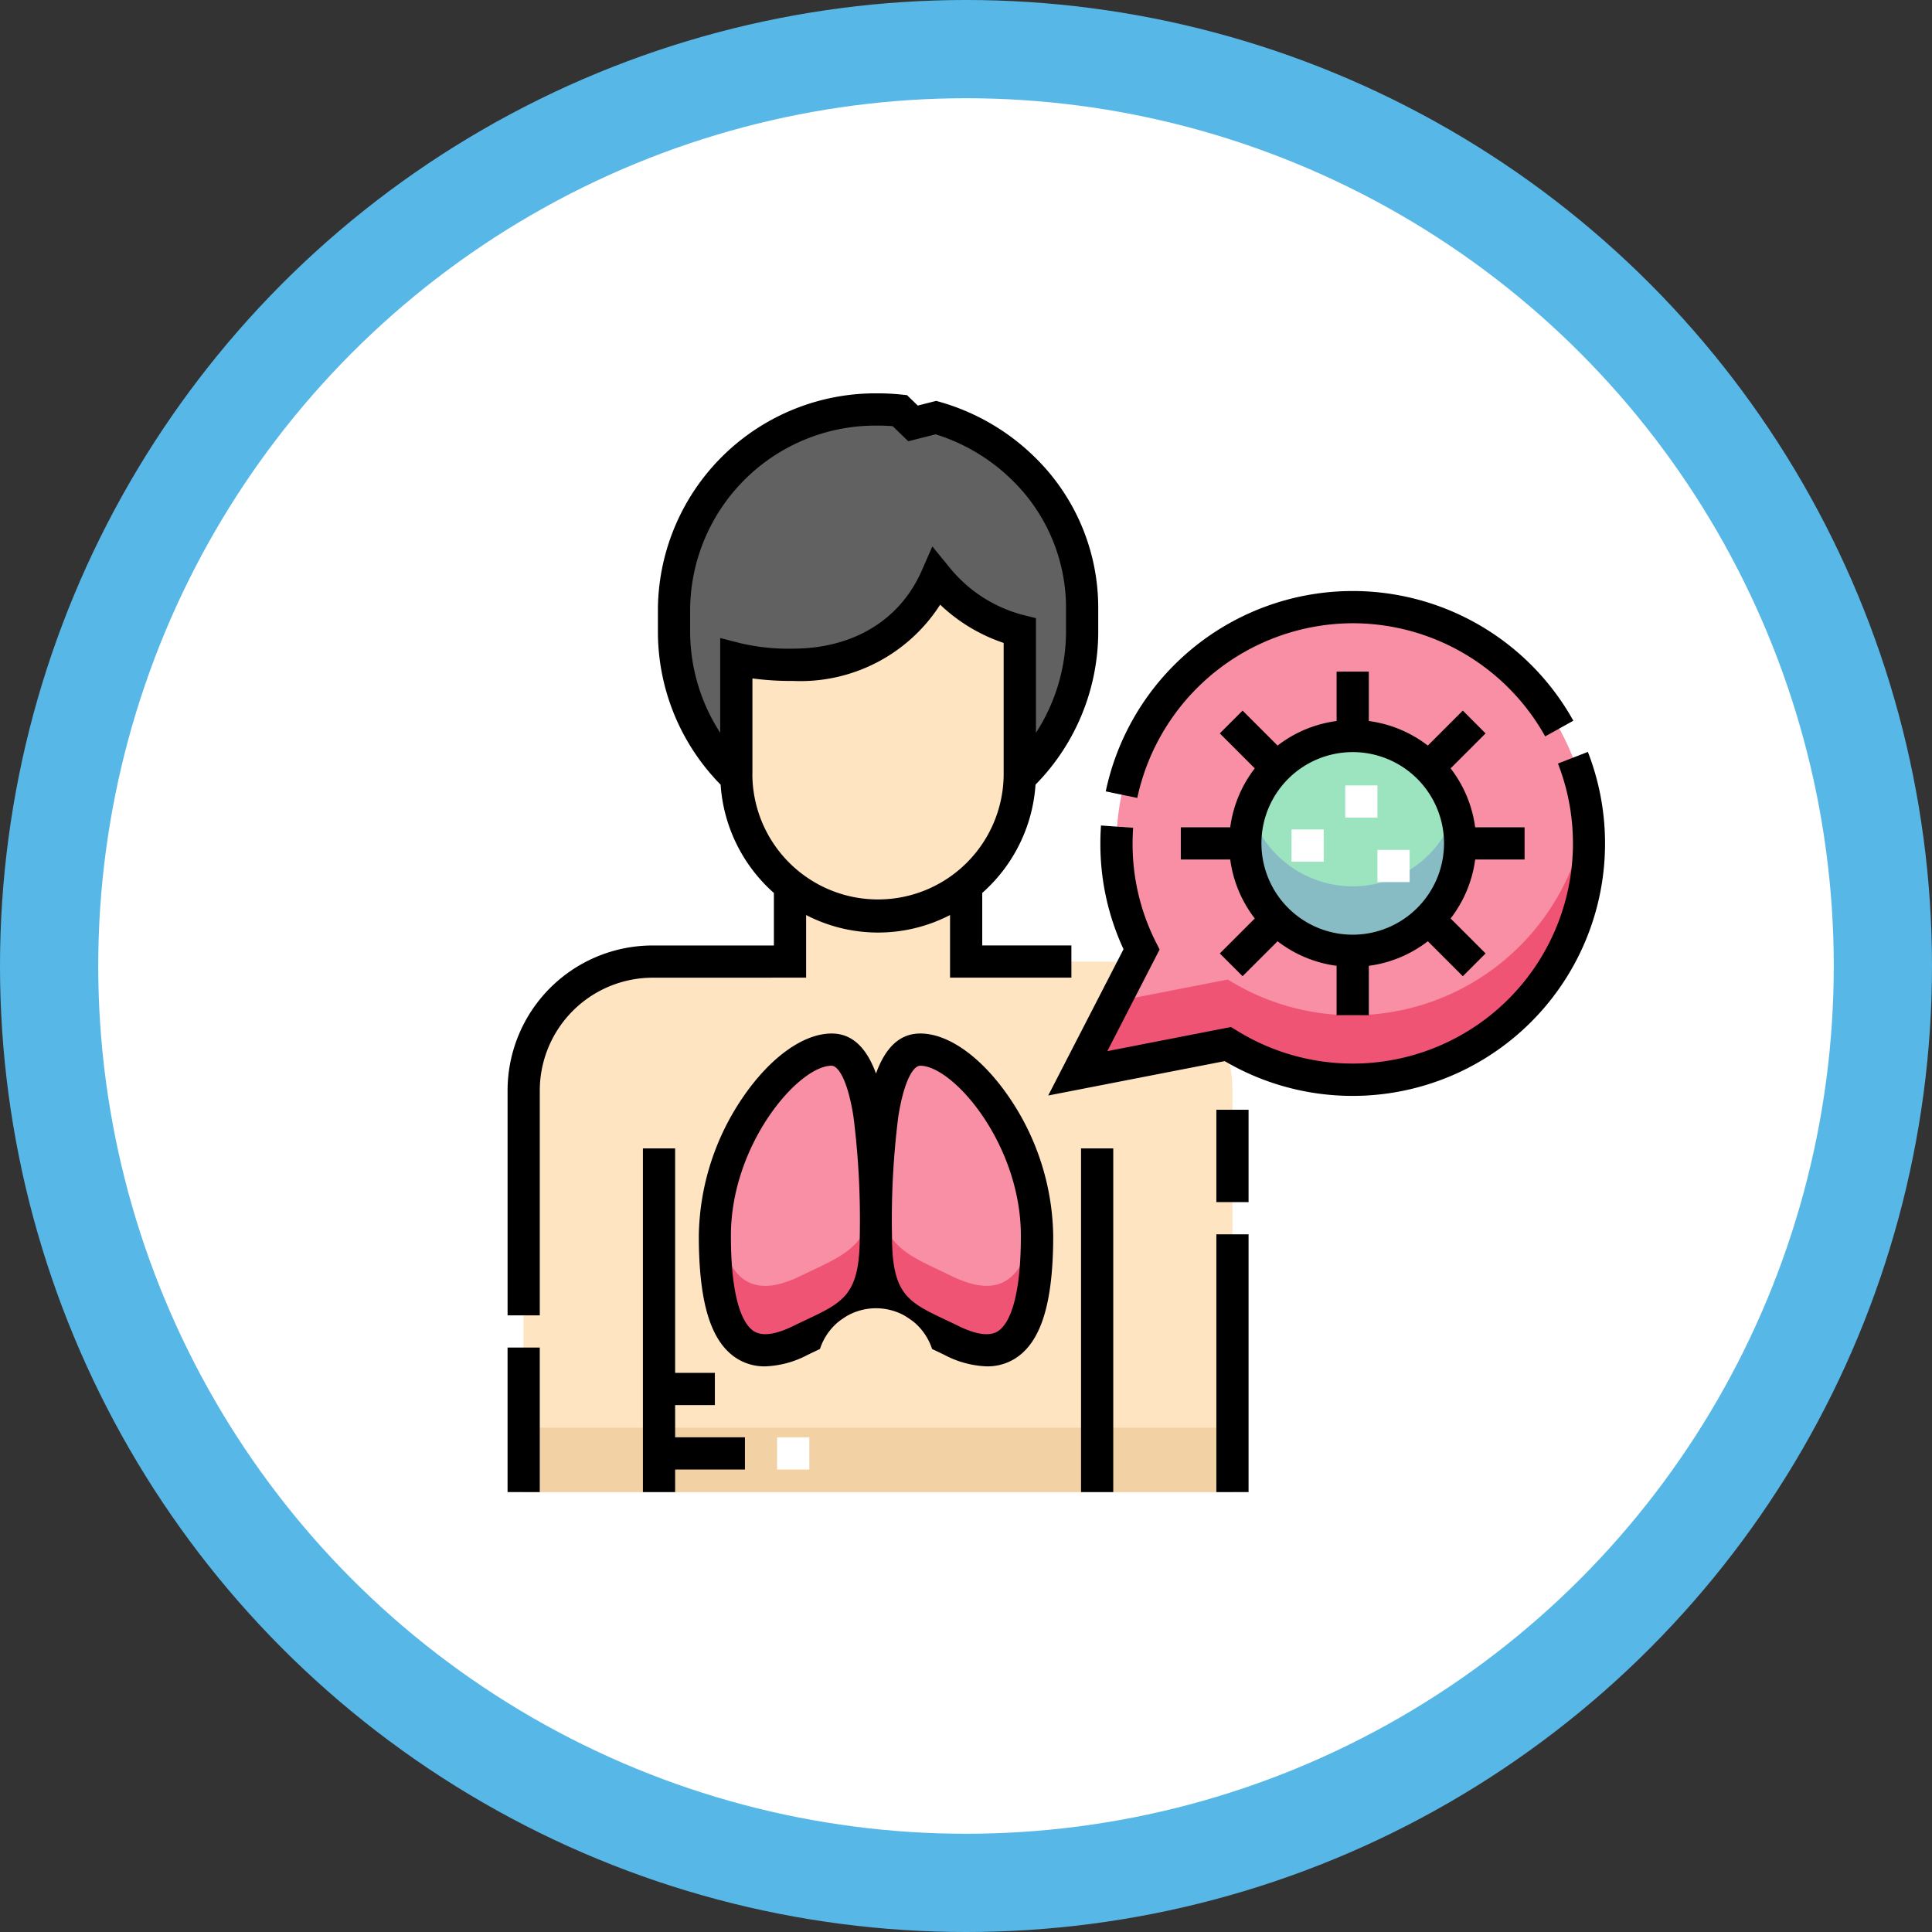 <svg xmlns="http://www.w3.org/2000/svg" width="118" height="118" viewBox="0 0 118 118">
  <rect x="0" y="0" width="118" height="118" fill="#333333" stroke="none"/>
  <g id="Grupo_3890" data-name="Grupo 3890" transform="translate(-86 -1469.97)">
    <g id="Grupo_2192" data-name="Grupo 2192" transform="translate(11 1276.192)">
      <g id="Grupo_1173" data-name="Grupo 1173">
        <circle id="Elipse_520" data-name="Elipse 520" cx="59" cy="59" r="59" transform="translate(75 193.778)" fill="#57b8e8"/>
        <circle id="Elipse_521" data-name="Elipse 521" cx="53" cy="53" r="53" transform="translate(81 199.778)" fill="#fff"/>
      </g>
    </g>
    <g id="Grupo_2202" data-name="Grupo 2202" transform="translate(-1643.965 91.231)">
      <g id="Filled">
        <path id="Trazado_7373" data-name="Trazado 7373" d="M1805.239,1469.87v-24.532a7.871,7.871,0,0,0-7.871-7.871h-8.4v-4.854h-10.758v4.854h-8.4a7.871,7.871,0,0,0-7.872,7.871v24.532Z" fill="#ffe4c2"/>
        <path id="Trazado_7374" data-name="Trazado 7374" d="M1761.948,1465.934h43.291v3.936h-43.291Z" fill="#f2d1a5"/>
        <path id="Trazado_7375" data-name="Trazado 7375" d="M1792.406,1407.3a12.529,12.529,0,0,0-5.276-3.053l-1.4.356-.806-.782a12.948,12.948,0,0,0-1.328-.069,12.293,12.293,0,0,0-12.463,12.114v1.747a12.292,12.292,0,0,0,12.463,12.114,12.677,12.677,0,0,0,1.328-.069c.384-.038.764-.095,1.137-.168a12.544,12.544,0,0,0,6.347-3.311,11.906,11.906,0,0,0,3.65-8.566v-1.747a11.906,11.906,0,0,0-3.65-8.566Z" fill="#616161"/>
        <path id="Trazado_7376" data-name="Trazado 7376" d="M1792.252,1417.268V1426a8.658,8.658,0,1,1-17.316,0v-7.021a13.765,13.765,0,0,0,3.45.365c3.869,0,7.21-1.778,8.778-5.359A9.594,9.594,0,0,0,1792.252,1417.268Z" fill="#ffe4c2"/>
        <path id="Trazado_7377" data-name="Trazado 7377" d="M1783.463,1454.206c0-4.652-.159-11.361-2.706-11.361-2.767,0-7.133,5.431-7.133,11.361,0,6.941,2.2,7.889,5.227,6.4C1781.679,1459.221,1783.463,1458.858,1783.463,1454.206Z" fill="#f88fa4"/>
        <path id="Trazado_7378" data-name="Trazado 7378" d="M1783.463,1454.206c0-4.652.158-11.361,2.7-11.361,2.768,0,7.134,5.431,7.134,11.361,0,6.941-2.2,7.889-5.227,6.4C1785.246,1459.221,1783.463,1458.858,1783.463,1454.206Z" fill="#f88fa4"/>
        <path id="Trazado_7379" data-name="Trazado 7379" d="M1778.851,1456.672c-2.649,1.3-4.659.74-5.125-4.052a12.663,12.663,0,0,0-.1,1.586c0,6.941,2.2,7.889,5.227,6.4,2.829-1.387,4.612-1.75,4.612-6.4,0-.91-.006-1.9-.035-2.9-.258,3.68-1.975,4.092-4.577,5.368Z" fill="#f05475"/>
        <path id="Trazado_7380" data-name="Trazado 7380" d="M1788.075,1456.672c-2.6-1.276-4.319-1.688-4.577-5.368-.029,1-.035,1.992-.035,2.9,0,4.652,1.783,5.015,4.612,6.4,3.031,1.487,5.227.539,5.227-6.4a12.458,12.458,0,0,0-.1-1.586c-.465,4.792-2.476,5.351-5.124,4.052Z" fill="#f05475"/>
        <path id="Trazado_7381" data-name="Trazado 7381" d="M1812.586,1415.821a14.434,14.434,0,0,0-12.9,20.9l-3.891,7.566,9.162-1.788a14.431,14.431,0,1,0,7.63-26.68Z" fill="#f88fa4"/>
        <path id="Trazado_7382" data-name="Trazado 7382" d="M1812.586,1440.747a14.357,14.357,0,0,1-7.63-2.182l-6.912,1.349-2.25,4.375,9.162-1.788a14.431,14.431,0,0,0,22.06-12.249,14.5,14.5,0,0,0-.134-1.968A14.432,14.432,0,0,1,1812.586,1440.747Z" fill="#f05475"/>
        <circle id="Elipse_567" data-name="Elipse 567" cx="6.559" cy="6.559" r="6.559" transform="translate(1806.026 1423.693)" fill="#9ce3bf"/>
        <path id="Trazado_7383" data-name="Trazado 7383" d="M1812.586,1432.875a6.569,6.569,0,0,1-6.257-4.591,6.559,6.559,0,1,0,12.514,0A6.571,6.571,0,0,1,1812.586,1432.875Z" fill="#87bcc4"/>
      </g>
      <g id="Grupo_2201" data-name="Grupo 2201">
        <path id="Trazado_7384" data-name="Trazado 7384" d="M1812.127,1426.71h1.967v1.968h-1.967Z" fill="#fff"/>
        <path id="Trazado_7385" data-name="Trazado 7385" d="M1808.847,1429.4h1.968v1.968h-1.968Z" fill="#fff"/>
        <path id="Trazado_7386" data-name="Trazado 7386" d="M1814.094,1430.645h1.968v1.968h-1.968Z" fill="#fff"/>
        <path id="Trazado_7387" data-name="Trazado 7387" d="M1777.428,1466.524h1.968v1.968h-1.968Z" fill="#fff"/>
      </g>
      <g id="Outline">
        <path id="Trazado_7388" data-name="Trazado 7388" d="M1760.965,1461.043h1.967v8.827h-1.967Z"/>
        <path id="Trazado_7389" data-name="Trazado 7389" d="M1779.2,1438.451v-3.825a9.561,9.561,0,0,0,8.79,0v3.825h7.412v-1.968h-5.445v-3.207a9.7,9.7,0,0,0,3.255-6.615,13.331,13.331,0,0,0,3.829-9.4v-1.4a12.842,12.842,0,0,0-3.948-9.271,13.557,13.557,0,0,0-5.691-3.294l-.256-.073-1.127.286-.656-.636-.338-.035a13.614,13.614,0,0,0-1.43-.074,13.29,13.29,0,0,0-13.447,13.1v1.4a13.326,13.326,0,0,0,3.83,9.4,9.7,9.7,0,0,0,3.254,6.615v3.207h-7.411a8.865,8.865,0,0,0-8.855,8.855v13.737h1.967v-13.737a6.9,6.9,0,0,1,6.888-6.887Zm-5.247-20.744v5.788a11.382,11.382,0,0,1-1.837-6.231v-1.4a11.322,11.322,0,0,1,11.479-11.13c.3,0,.6.012.893.034l.951.921,1.67-.424a11.582,11.582,0,0,1,4.613,2.739,10.892,10.892,0,0,1,3.352,7.86v1.4a11.381,11.381,0,0,1-1.837,6.231v-7l-.747-.186a8.565,8.565,0,0,1-4.563-2.951l-1.018-1.244-.645,1.472c-1.327,3.032-4.2,4.77-7.877,4.77a12.7,12.7,0,0,1-3.2-.333Zm1.968,8.292v-5.824a17.485,17.485,0,0,0,2.466.153,10.135,10.135,0,0,0,9-4.658,10.423,10.423,0,0,0,3.878,2.337V1426a7.674,7.674,0,1,1-15.348,0Z"/>
        <path id="Trazado_7390" data-name="Trazado 7390" d="M1804.256,1454.127h1.967v15.743h-1.967Z"/>
        <path id="Trazado_7391" data-name="Trazado 7391" d="M1804.256,1446.519h1.967v5.641h-1.967Z"/>
        <path id="Trazado_7392" data-name="Trazado 7392" d="M1771.2,1464.557h2.427v-1.968H1771.2V1448.88h-1.968v20.99h1.968v-1.378h4.263v-1.968H1771.2Z"/>
        <path id="Trazado_7393" data-name="Trazado 7393" d="M1795.991,1448.88h1.968v20.99h-1.968Z"/>
        <path id="Trazado_7394" data-name="Trazado 7394" d="M1786.168,1441.862c-1.31,0-2.158.944-2.7,2.445-.548-1.5-1.4-2.445-2.706-2.445-1.726,0-3.75,1.452-5.416,3.884a15.381,15.381,0,0,0-2.7,8.46c0,4.131.743,6.519,2.339,7.514a3.176,3.176,0,0,0,1.713.472,5.988,5.988,0,0,0,2.592-.7c.261-.128.513-.247.755-.361a3.6,3.6,0,0,1,6.848,0c.242.114.494.233.755.361a5.984,5.984,0,0,0,2.592.7,3.176,3.176,0,0,0,1.713-.472c1.595-.995,2.339-3.383,2.339-7.514a15.388,15.388,0,0,0-2.7-8.46c-1.666-2.432-3.691-3.884-5.417-3.884Zm-6.971,17.489c-.25.118-.51.241-.779.374-1.084.531-1.891.641-2.4.325-.528-.329-1.412-1.525-1.412-5.844,0-5.573,4.124-10.376,6.149-10.376.389,0,.973.813,1.336,3.105a50.151,50.151,0,0,1,.386,7.271C1782.479,1457.8,1781.518,1458.253,1779.2,1459.351Zm11.709.7c-.507.316-1.314.206-2.4-.325-.269-.133-.53-.256-.78-.374-2.321-1.1-3.281-1.552-3.281-5.145a50.138,50.138,0,0,1,.385-7.271c.364-2.292.947-3.105,1.336-3.105,2.025,0,6.15,4.8,6.15,10.376,0,4.319-.885,5.515-1.412,5.844Z"/>
        <path id="Trazado_7395" data-name="Trazado 7395" d="M1812.586,1416.805a13.469,13.469,0,0,1,11.754,6.911l1.719-.958a15.418,15.418,0,0,0-28.559,4.316l1.926.4A13.5,13.5,0,0,1,1812.586,1416.805Z"/>
        <path id="Trazado_7396" data-name="Trazado 7396" d="M1826.954,1424.659l-1.834.714a13.449,13.449,0,0,1-19.643,16.293l-.329-.2-7.551,1.473,3.192-6.206-.225-.447a13.316,13.316,0,0,1-1.425-6.029c0-.32.012-.644.034-.961l-1.963-.138c-.025.363-.038.732-.038,1.1a15.245,15.245,0,0,0,1.414,6.456l-4.6,8.935,10.78-2.1a15.42,15.42,0,0,0,22.183-18.88Z"/>
        <path id="Trazado_7397" data-name="Trazado 7397" d="M1823.081,1431.236v-1.968h-3.018a7.5,7.5,0,0,0-1.5-3.6l2.136-2.136-1.391-1.392-2.136,2.136a7.509,7.509,0,0,0-3.605-1.5v-3.018H1811.6v3.018a7.5,7.5,0,0,0-3.605,1.5l-2.137-2.136-1.391,1.392,2.136,2.136a7.5,7.5,0,0,0-1.5,3.6h-3.018v1.968h3.018a7.513,7.513,0,0,0,1.5,3.6l-2.136,2.136,1.391,1.391,2.137-2.136a7.5,7.5,0,0,0,3.605,1.5v3.018h1.968v-3.018a7.5,7.5,0,0,0,3.605-1.5l2.136,2.136,1.391-1.391-2.136-2.136a7.5,7.5,0,0,0,1.5-3.6Zm-10.495,4.591a5.576,5.576,0,1,1,5.575-5.575A5.582,5.582,0,0,1,1812.586,1435.827Z"/>
      </g>
    </g>
  </g>
</svg>
